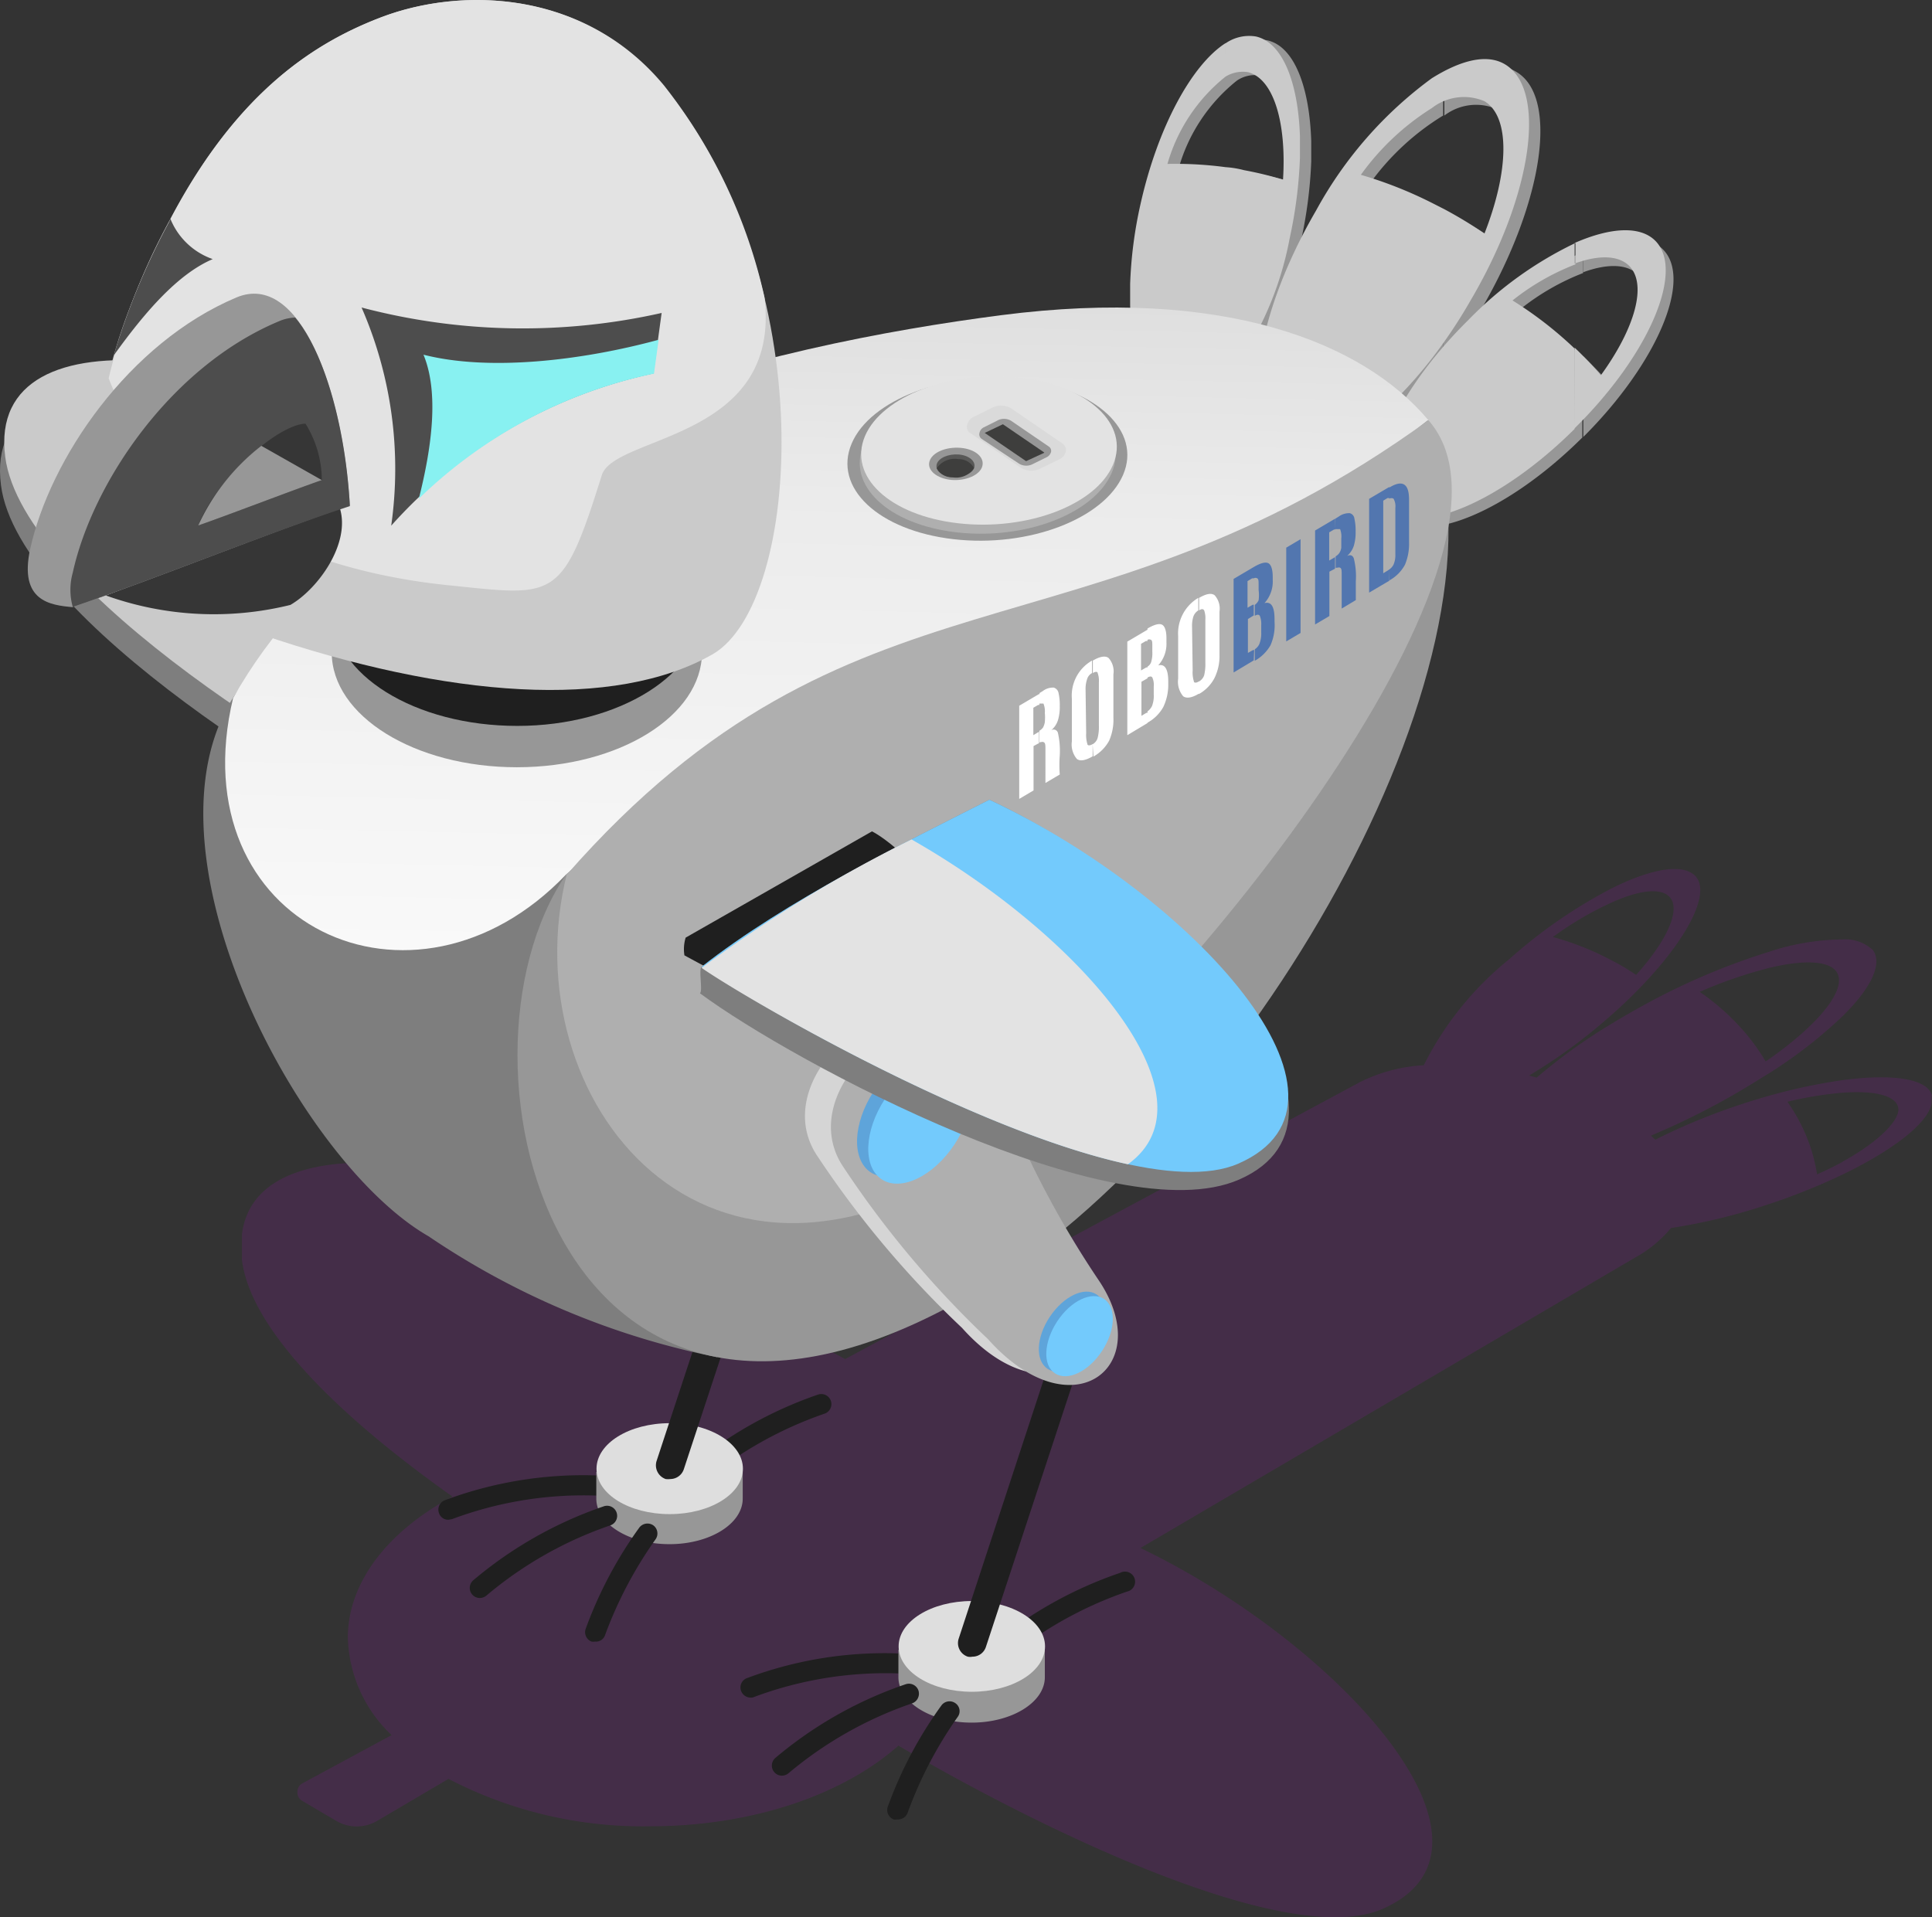 <svg xmlns="http://www.w3.org/2000/svg" xmlns:xlink="http://www.w3.org/1999/xlink" width="95.798" height="95.08" viewBox="0 0 95.798 95.08"><rect x="0" y="0" width="95.798" height="95.08" fill="#333333" stroke="none"/><defs><linearGradient id="a" x1="0.521" y1="-0.137" x2="0.47" y2="1.244" gradientUnits="objectBoundingBox"><stop offset="0" stop-color="#d8d8d8"/><stop offset="0.3" stop-color="#ebebeb"/><stop offset="0.94" stop-color="#fff"/><stop offset="1" stop-color="#fff"/></linearGradient></defs><g transform="translate(-0.002 0)" style="isolation:isolate"><path d="M95.8,54.33c-.23-.85-2-1.09-4.45-.76a28.189,28.189,0,0,0-3.62.77c-.46.13-.93.27-1.4.43a31.17,31.17,0,0,0-4.25,1.75l-.22-.2a37.079,37.079,0,0,0,3.39-1.63c.89-.48,1.72-1,2.48-1.47a23.08,23.08,0,0,0,3.62-2.81c1.42-1.39,2-2.59,1.53-3.28a2,2,0,0,0-1.53-.54,11.81,11.81,0,0,0-3.62.61,33.52,33.52,0,0,0-6.15,2.61c-.55.3-1.09.61-1.6.92a27.309,27.309,0,0,0-3.78,2.71l-.38-.1a26.75,26.75,0,0,0,4-2.93l.15-.13c3.5-3.12,5.23-6.26,3.88-7-.72-.42-2.16-.1-3.88.75a24.72,24.72,0,0,0-5.12,3.53,15.89,15.89,0,0,0-4.25,5.27,8,8,0,0,0-3.19.85L41.91,67.4c-3.47-1.85-7.18-3.75-7.43-3.93C26.23,57.52,12.73,55.12,12,61.22V62.4a.28.28,0,0,0,0,.09c.46,3.65,5.29,8.09,10.44,11.73-3.18,1.7-5.19,4.23-5.19,7a6.9,6.9,0,0,0,2.17,4.83L15,88.44a.47.47,0,0,0-.25.44.46.46,0,0,0,.24.43l1.7,1a2,2,0,0,0,2,0l3.55-2.09a20.87,20.87,0,0,0,10,2.35c5.09,0,9.59-1.58,12.31-4,5.92,3.49,19.07,10.24,24,8.1,7-3.06-2.1-13.13-12-17.9L80,63l1.09-.64a6.17,6.17,0,0,0,1.77-1.46,28.88,28.88,0,0,0,4.84-1.18h0a31,31,0,0,0,3.62-1.45c2.54-1.22,4.27-2.56,4.46-3.54v-.37ZM87.73,48c1.67-.4,2.9-.37,3.32.17.6.82-.79,2.57-3.32,4.35l-.18.12a10.16,10.16,0,0,0-.91-1.3,11.56,11.56,0,0,0-2.36-2.15A22.24,22.24,0,0,1,87.73,48ZM80,44.72c1.16-.51,2.11-.67,2.62-.37.85.49.18,2.14-1.49,4A11.42,11.42,0,0,0,80,47.67l-.14-.07A13.91,13.91,0,0,0,77,46.47a16.34,16.34,0,0,1,3-1.75Zm11.37,12.9c-.39.21-.81.42-1.27.62a8.47,8.47,0,0,0-.31-1.3,8.72,8.72,0,0,0-1.16-2.3,17.85,17.85,0,0,1,2.74-.45c1.54-.11,2.59.12,2.75.71s-.94,1.72-2.77,2.72Z" fill="#57295e" fill-rule="evenodd" opacity="0.5" style="mix-blend-mode:multiply;isolation:isolate"/><path d="M62.84,2c1.31.29,2.09,2.24,2.18,5V8a22.289,22.289,0,0,1-.51,3.95A16.51,16.51,0,0,1,61.33,19V8.44l.92.15c.66.13,1.3.28,1.93.47.18-2.85-.47-5-1.74-5.32A1.57,1.57,0,0,0,61.33,4V2.31A2,2,0,0,1,62.84,2ZM61.33,19a2.84,2.84,0,0,1-2.55,1.25C57.47,20,56.69,18,56.6,15.33V14.24a21.51,21.51,0,0,1,.51-4c.86-3.86,2.55-6.94,4.22-8V4a8.536,8.536,0,0,0-2.88,4.33,18.68,18.68,0,0,1,2.88.16Z" fill="#979797" fill-rule="evenodd"/><path d="M62.28,1.81c1.31.3,2.09,2.25,2.18,4.95V7.82a22.4,22.4,0,0,1-.51,4,16.41,16.41,0,0,1-3.18,7.07V8.29a4.773,4.773,0,0,1,.92.15,17.52,17.52,0,0,1,1.93.47c.18-2.85-.47-5-1.73-5.33a1.65,1.65,0,0,0-1.12.22V2.15a2.05,2.05,0,0,1,1.51-.34Zm-1.51,17a2.83,2.83,0,0,1-2.55,1.26c-1.31-.29-2.09-2.24-2.18-4.93V14.09a21.29,21.29,0,0,1,.51-3.95c.86-3.86,2.56-6.94,4.22-8V3.8a8.552,8.552,0,0,0-2.88,4.33,18.61,18.61,0,0,1,2.88.16Z" fill="#cacaca" fill-rule="evenodd"/><path d="M75.18,3.56C77.3,4.79,76.54,10,73.49,15.27a26.709,26.709,0,0,1-1.93,2.88V10.43l.61.31a21.77,21.77,0,0,1,2,1.21c1.22-3.11,1.28-5.79,0-6.56a2.59,2.59,0,0,0-2.55.34V4.25C73,3.32,74.27,3,75.18,3.56ZM71.56,18.15c-2.71,3.48-5.73,5.37-7.43,4.38-2.11-1.24-1.36-6.48,1.69-11.72a19.94,19.94,0,0,1,5.74-6.56V5.73A12.53,12.53,0,0,0,68,9a20.92,20.92,0,0,1,3.52,1.39Z" fill="#979797" fill-rule="evenodd"/><path d="M74.61,3.18C76.73,4.42,76,9.67,72.92,14.9A25.321,25.321,0,0,1,71,17.78V10.06l.61.31a21.769,21.769,0,0,1,2,1.21c1.22-3.11,1.28-5.79,0-6.56A2.59,2.59,0,0,0,71,5.36V3.88C72.41,3,73.7,2.65,74.61,3.18ZM71,17.78c-2.71,3.48-5.73,5.36-7.43,4.38-2.11-1.24-1.36-6.48,1.69-11.72A19.94,19.94,0,0,1,71,3.88V5.36a12.53,12.53,0,0,0-3.52,3.31A20.6,20.6,0,0,1,71,10.06Z" fill="#cacaca" fill-rule="evenodd"/><path d="M82.46,12.37c1.48,1.48-.29,5.65-3.95,9.3h0v-4c.46.44.89.89,1.3,1.36,1.68-2.3,2.32-4.5,1.4-5.42-.54-.53-1.52-.54-2.7-.11V12.48C80.23,11.71,81.7,11.61,82.46,12.37Zm-4,9.33c-3.66,3.64-7.81,5.39-9.28,3.91s.29-5.65,4-9.3a18.53,18.53,0,0,1,5.32-3.83v1.06a11.81,11.81,0,0,0-3.11,1.79,19,19,0,0,1,3,2.31l.07.07Z" fill="#979797" fill-rule="evenodd"/><path d="M82.08,11.94c1.47,1.48-.3,5.65-4,9.3h0v-4a18.651,18.651,0,0,1,1.3,1.37c1.68-2.31,2.32-4.51,1.4-5.43-.54-.53-1.52-.54-2.7-.11V12.05C79.84,11.28,81.32,11.18,82.08,11.94Zm-4,9.33c-3.66,3.64-7.8,5.39-9.28,3.91s.3-5.65,4-9.3a18.53,18.53,0,0,1,5.32-3.83v1.06A11.81,11.81,0,0,0,75,14.9a19,19,0,0,1,3,2.31l.07.07Z" fill="#cacaca" fill-rule="evenodd"/><path d="M34.44,73.7a.5.5,0,0,1-.32-.88,20.07,20.07,0,0,1,6.45-3.66.5.5,0,0,1,.34.94,19.21,19.21,0,0,0-6.14,3.48A.52.52,0,0,1,34.44,73.7Z" fill="#1f1f1f"/><path d="M22.24,75.37a.48.48,0,0,1-.47-.33.5.5,0,0,1,.29-.64,19.69,19.69,0,0,1,7.54-1.23.5.5,0,0,1,.48.52.47.47,0,0,1-.52.48,18.63,18.63,0,0,0-7.15,1.17Z" fill="#1f1f1f"/><path d="M33.21,71.42A3.86,3.86,0,0,1,36.68,73h.15v1.32c0,1.25-1.63,2.26-3.63,2.26s-3.63-1-3.63-2.26V73h.16a3.86,3.86,0,0,1,3.48-1.58Z" fill="#979797" fill-rule="evenodd"/><path d="M33.21,75.09c2,0,3.63-1,3.63-2.25s-1.63-2.26-3.63-2.26-3.63,1-3.63,2.26S31.21,75.09,33.21,75.09Z" fill="#dedede" fill-rule="evenodd"/><path d="M33.24,73.35a.93.93,0,0,1-.23,0,.72.72,0,0,1-.45-.9l5.37-16.32a.71.71,0,1,1,1.35.44L33.91,72.86A.71.71,0,0,1,33.24,73.35Z" fill="#1f1f1f"/><path d="M23.79,79.25a.5.5,0,0,1-.32-.88,20.07,20.07,0,0,1,6.45-3.66.5.5,0,1,1,.34.94,19.1,19.1,0,0,0-6.14,3.48.52.52,0,0,1-.33.12Z" fill="#1f1f1f"/><path d="M29.51,81.41a.57.57,0,0,1-.18,0,.5.5,0,0,1-.28-.65,20.69,20.69,0,0,1,2.65-5,.51.51,0,0,1,.7-.11.5.5,0,0,1,.1.7A20.32,20.32,0,0,0,30,81.1a.47.47,0,0,1-.49.31Z" fill="#1f1f1f"/><path d="M49.42,82.51a.49.49,0,0,1-.38-.18.5.5,0,0,1,.06-.7A20.15,20.15,0,0,1,55.55,78a.5.5,0,1,1,.34.93,19.21,19.21,0,0,0-6.14,3.48A.52.52,0,0,1,49.42,82.51Z" fill="#1f1f1f"/><path d="M37.22,84.19a.51.51,0,0,1-.47-.33.49.49,0,0,1,.3-.64A19.44,19.44,0,0,1,44.59,82a.49.49,0,0,1,.47.52.46.46,0,0,1-.52.47,18.63,18.63,0,0,0-7.15,1.17A.35.35,0,0,1,37.22,84.19Z" fill="#1f1f1f"/><path d="M48.19,80.23a3.86,3.86,0,0,1,3.47,1.59h.15v1.36c0,1.24-1.63,2.25-3.63,2.25s-3.63-1-3.63-2.25V81.82h.16A3.86,3.86,0,0,1,48.19,80.23Z" fill="#979797" fill-rule="evenodd"/><path d="M48.19,83.9c2,0,3.63-1,3.63-2.25s-1.63-2.25-3.63-2.25-3.63,1-3.63,2.25S46.19,83.9,48.19,83.9Z" fill="#dedede" fill-rule="evenodd"/><path d="M48.22,82.16a.62.62,0,0,1-.23,0,.71.71,0,0,1-.45-.9L52.91,64.9a.712.712,0,0,1,1.35.45L48.89,81.67A.7.7,0,0,1,48.22,82.16Z" fill="#1f1f1f"/><path d="M.05,24.06c.85,6.67,16.29,16,21.64,18.22,0-.2,1-.54,1.08-.74.68-5.31.12-11.86-.2-16.5C13.36,18.81-.93,16.4.05,24.06Z" fill="#7e7e7e" fill-rule="evenodd"/><path d="M.26,22.65c.85,6.67,16.3,16,21.65,18.22,0-.2,1.05-.54,1.08-.74.68-5.31.11-11.86-.21-16.5C13.58,17.4-.72,15,.26,22.65Z" fill="#cacaca" fill-rule="evenodd"/><path d="M28.86,47.25l6.71,20.06a39.19,39.19,0,0,1-14.32-6c-6.53-3.75-14.81-19.55-9.44-27.08C26,18.1,38.22,21.81,50.78,16.1,69.28,16.88,53.76,26.29,28.86,47.25Z" fill="#7e7e7e" fill-rule="evenodd"/><path d="M49.65,15.63c11-1.42,17.94,1.34,21.18,5.21C50.87,39,29.47,50.33,28.07,43.37c-7.55,7.91-19.2,2.52-16.51-8.75C19.09,21.24,38.5,17.08,49.65,15.63Z" fill-rule="evenodd" fill="url(#a)"/><path d="M49,63.69C27.73,76.8,21.7,52.71,28.07,43.37c15.82-14.15,26.6-11.68,38-18.81,1.94-.88,3-2.4,4.73-3.72C75.67,31.85,62.34,55.44,49,63.69Z" fill="#979797" fill-rule="evenodd"/><path d="M25.65,26.67c4.13,0,7.62,1.69,8.78,4h.38v1.68c0,3.15-4.11,5.7-9.18,5.7s-9.18-2.55-9.18-5.7V30.69h.4C18,28.36,21.52,26.67,25.65,26.67Z" fill="#979797" fill-rule="evenodd"/><path d="M25.65,24.55c5.07,0,9.18,2.55,9.18,5.7S30.72,36,25.65,36s-9.18-2.55-9.18-5.7S20.58,24.55,25.65,24.55Z" fill="#1f1f1f" fill-rule="evenodd"/><path d="M18.92.85C15.53,2.14,11.7,4.63,8.39,11,3.08,21.14,3.53,28.25,12.88,31.44s17.62,3.78,22.47,1c4.39-2.56,5.47-18.54-2.46-28.18C29-.49,22.94-.67,18.92.85Z" fill="#cacaca" fill-rule="evenodd"/><path d="M49.1,57.1c-14.09,9.81-23.75-2.61-21-13.72h0C42.29,27.21,53.66,33.3,70.83,20.84,76.87,27.67,57.73,51.09,49.1,57.1Z" fill="#afafaf" fill-rule="evenodd"/><path d="M63.11,28.75a1.59,1.59,0,0,1-.41,1.16c.34-.09.5.18.5.8v.12A2.47,2.47,0,0,1,63,32a2.06,2.06,0,0,1-.78.77h0V32.2a.6.6,0,0,0,.23-.27,1.41,1.41,0,0,0,.09-.57V31a1.08,1.08,0,0,0-.07-.46c-.05-.07-.13-.07-.25,0V30a.59.59,0,0,0,.19-.23,1.94,1.94,0,0,0,0-.51V29c0-.18,0-.28-.07-.32a.18.18,0,0,0-.17,0v-.56c.34-.2.58-.26.72-.19s.22.31.22.68Zm-.94,4-1,.6V28.71l1-.59h0v.56h-.08l-.23.14v1.32l.26-.15h.05v.53h0l-.29.18v1.68l.25-.14h.06Z" fill="#5276af"/><path d="M63.78,31.81V27.16l.71-.42v4.65Z" fill="#5276af"/><path d="M66.22,25.72l.16-.1a.87.87,0,0,1,.55-.17.31.31,0,0,1,.23.27,2.7,2.7,0,0,1,.06.65,2.25,2.25,0,0,1-.09.7,1.15,1.15,0,0,1-.33.5q.24-.11.33.12a3.65,3.65,0,0,1,.1,1.13v.94l-.7.42V28.53c0-.21,0-.33-.07-.37s-.12,0-.23,0v-.57a.57.57,0,0,0,.18-.16.66.66,0,0,0,.1-.27c0-.11,0-.26,0-.46h0a1,1,0,0,0-.06-.46h-.24Zm-.07,2.51-.23.12v2.2l-.71.42V26.31l1-.59v.54h-.06l-.24.14v1.4l.29-.17h0v.57Z" fill="#5276af"/><path d="M68.89,28.24A.63.63,0,0,0,69.1,28a1.16,1.16,0,0,0,.09-.51v-2.3a.77.77,0,0,0-.09-.46.228.228,0,0,0-.21,0v-.55h0c.34-.21.59-.25.75-.14s.23.36.23.76v2.09a2.68,2.68,0,0,1-.2,1.11,1.92,1.92,0,0,1-.77.78h0Zm-.3.19.23-.14.07-.05v.56l-1,.59V24.74l1-.59v.55H68.8l-.21.13Z" fill="#5276af"/><path d="M51.55,34.37l.16-.1a.83.83,0,0,1,.54-.17.34.34,0,0,1,.24.27,2.7,2.7,0,0,1,.06.65,2.25,2.25,0,0,1-.09.7,1.09,1.09,0,0,1-.34.5.22.22,0,0,1,.34.13,4,4,0,0,1,.09,1.12,6.25,6.25,0,0,0,0,.94l-.71.42V37.18c0-.21,0-.33-.08-.37s-.11,0-.22,0v-.57a.57.57,0,0,0,.18-.16.85.85,0,0,0,.09-.27,2.61,2.61,0,0,0,0-.46h0a1,1,0,0,0-.07-.46h-.23Zm-.08,2.51-.22.12v2.2l-.71.42V35l1-.59v.55h-.06l-.24.14v1.36l.28-.17h0v.57Z" fill="#fff"/><path d="M54.18,36.91h0a.53.53,0,0,0,.25-.32,2.2,2.2,0,0,0,.06-.6V33.82a1.08,1.08,0,0,0-.06-.44c0-.08-.12-.08-.24,0h0v-.62h0c.36-.21.62-.25.78-.13a1,1,0,0,1,.24.82v2.12A2.59,2.59,0,0,1,55,36.73a2,2,0,0,1-.78.79h0Zm-.32-.55a1.53,1.53,0,0,0,.06.54c0,.08.13.09.26,0v.61c-.36.21-.62.25-.78.13a1.109,1.109,0,0,1-.25-.87V34.65a2,2,0,0,1,1-1.89v.62a.49.49,0,0,0-.24.29,1.49,1.49,0,0,0-.08.52Z" fill="#fff"/><path d="M57.84,31.86A1.59,1.59,0,0,1,57.43,33c.33-.09.5.18.5.8v.12a2.54,2.54,0,0,1-.25,1.15,2,2,0,0,1-.78.77h0v-.56a.7.7,0,0,0,.23-.28,1.41,1.41,0,0,0,.08-.57v-.37a.91.91,0,0,0-.07-.46q-.06-.1-.24,0v-.54a.42.42,0,0,0,.18-.22,1.52,1.52,0,0,0,.06-.51v-.28c0-.18,0-.29-.07-.32a.18.18,0,0,0-.17,0v-.56c.34-.2.58-.26.72-.19s.22.3.22.68Zm-.94,4-1,.6V31.82l1-.59h0v.56h-.08l-.24.14v1.32l.26-.15h.06v.54h0l-.3.17V35.5l.25-.15h.07Z" fill="#fff"/><path d="M59.45,33.8h0a.56.56,0,0,0,.26-.31,2.34,2.34,0,0,0,.06-.61V30.72a1.14,1.14,0,0,0-.06-.45c-.05-.08-.13-.08-.25,0h0v-.62h0c.36-.21.61-.25.77-.13a1,1,0,0,1,.24.82v2.13a2.45,2.45,0,0,1-.25,1.16,1.94,1.94,0,0,1-.77.79h0Zm-.31-.55a1.49,1.49,0,0,0,.06.54c0,.08.12.09.25,0v.61c-.35.21-.61.25-.78.13a1.12,1.12,0,0,1-.25-.87V31.54a2.05,2.05,0,0,1,1-1.89v.62a.62.62,0,0,0-.24.29,1.52,1.52,0,0,0-.07.52Z" fill="#fff"/><path d="M37.91,14.75c.85,7.1-7.44,6.81-8.07,8.82-1.95,6.24-2.3,6-7.45,5.47-8.71-.85-14.95-4.91-17-10.28a32,32,0,0,1,3-7.79C11.7,4.63,15.53,2.14,18.92.85c4-1.52,10.08-1.34,14,3.38a26,26,0,0,1,4.99,10.52Z" fill="#e3e3e3" fill-rule="evenodd"/><path d="M48,52.78A47.24,47.24,0,0,0,53.23,63c2.81,4.25-1.38,7.5-5.53,2.85a48.7,48.7,0,0,1-7.23-8.61C37.74,52.92,45.88,46.9,48,52.78Z" fill="#d5d5d5" fill-rule="evenodd"/><path d="M49.28,53.33a47.85,47.85,0,0,0,5.24,10.22c2.81,4.26-1.38,7.51-5.53,2.86a49,49,0,0,1-7.22-8.61C39,53.47,47.18,47.44,49.28,53.33Z" fill="#afafaf" fill-rule="evenodd"/><path d="M47.07,52.55c.84.78.61,2.64-.52,4.14S43.83,58.79,43,58s-.61-2.63.51-4.14S46.23,51.78,47.07,52.55Z" fill="#5ea4da" fill-rule="evenodd"/><path d="M47.65,52.9c.84.78.61,2.64-.52,4.14s-2.73,2.1-3.57,1.32-.61-2.63.52-4.14S46.8,52.13,47.65,52.9Z" fill="#73cafc" fill-rule="evenodd"/><path d="M54.48,64.28c.55.5.4,1.7-.33,2.67s-1.76,1.36-2.31.85-.39-1.7.34-2.67S53.94,63.77,54.48,64.28Z" fill="#5ea4da" fill-rule="evenodd"/><path d="M54.85,64.5c.55.51.4,1.7-.33,2.68s-1.76,1.35-2.31.85-.39-1.7.34-2.68S54.31,64,54.85,64.5Z" fill="#73cafc" fill-rule="evenodd"/><path d="M34,46.5l9.24-5.27c3.89,2,19,21.52-9.3,6.15A1.94,1.94,0,0,1,34,46.5Z" fill="#1f1f1f" fill-rule="evenodd"/><path d="M61.44,58.5c-6.16,2.69-22.08-5.79-26.73-9.24.15-.13-.08-1.18.08-1.31,4.21-3.31,10.12-6.18,14.27-8.29C59.13,44.38,68.53,55.41,61.44,58.5Z" fill="#7e7e7e" fill-rule="evenodd"/><path d="M61.4,57.71c-5.93,2.59-24-7.86-26.61-9.76,4.21-3.31,10.12-6.18,14.27-8.29C59.13,44.38,68.49,54.62,61.4,57.71Z" fill="#73cafc" fill-rule="evenodd"/><path d="M45.2,41.63c8.42,4.79,15.3,12.82,10.73,16.11C48.19,56.07,36.84,49.43,34.79,48A67.75,67.75,0,0,1,45.2,41.63Z" fill="#e3e3e3" fill-rule="evenodd"/><path d="M38.77,88.06a.49.49,0,0,1-.38-.18.5.5,0,0,1,.06-.7,20,20,0,0,1,6.45-3.65.5.5,0,0,1,.64.3.51.51,0,0,1-.3.64,19.19,19.19,0,0,0-6.14,3.47A.52.52,0,0,1,38.77,88.06Z" fill="#1f1f1f"/><path d="M44.49,90.23a.39.39,0,0,1-.18,0,.5.5,0,0,1-.28-.65,20.42,20.42,0,0,1,2.65-5,.5.5,0,0,1,.7-.11.48.48,0,0,1,.1.69A20.21,20.21,0,0,0,45,89.92a.51.51,0,0,1-.51.31Z" fill="#1f1f1f"/><path d="M42.23,22c.92-2.18,4.68-3.61,8.4-3.18s6,2.55,5.06,4.73S51,27.17,47.28,26.74,41.3,24.19,42.23,22Z" fill="#979797" fill-rule="evenodd"/><path d="M42.81,22.08c.84-2,4.28-3.3,7.68-2.91S56,21.5,55.11,23.49s-4.28,3.3-7.68,2.91S42,24.07,42.81,22.08Z" fill="#afafaf" fill-rule="evenodd"/><path d="M42.89,21.63c.85-2,4.29-3.29,7.68-2.9s5.47,2.32,4.62,4.32-4.28,3.29-7.68,2.9S42.05,23.63,42.89,21.63Z" fill="#e3e3e3" fill-rule="evenodd"/><path d="M47.17,23.8c.73.06,1.42-.24,1.54-.68s-.35-.85-1.08-.91-1.41.23-1.54.67S46.45,23.73,47.17,23.8Z" fill="#979797" fill-rule="evenodd"/><path d="M47.22,23.67c.51,0,1-.17,1.09-.48s-.26-.61-.77-.65-1,.17-1.09.48S46.7,23.62,47.22,23.67Z" fill="#585857" fill-rule="evenodd"/><path d="M48.3,23.21a.86.86,0,0,0-.77-.44,1.08,1.08,0,0,0-1.08.45.85.85,0,0,0,.77.45,1.06,1.06,0,0,0,1.08-.46Z" fill="#3e3e3d" fill-rule="evenodd"/><path d="M52.69,22l-2.55-1.75a1,1,0,0,0-1,0l-.87.43a.57.57,0,0,0-.31.39.36.36,0,0,0,.14.4l2.54,1.74a1,1,0,0,0,1,0l.89-.43a.59.59,0,0,0,.32-.39.38.38,0,0,0-.16-.39Z" fill="#dadada" fill-rule="evenodd"/><path d="M52,22.14l-1.86-1.27a.69.69,0,0,0-.71,0l-.64.32a.39.39,0,0,0-.22.28.27.27,0,0,0,.1.29L50.54,23a.7.7,0,0,0,.7,0l.65-.32a.4.4,0,0,0,.23-.28.26.26,0,0,0-.12-.26Z" fill="#979797" fill-rule="evenodd"/><path d="M51.78,22.44l-2.05-1.4-.9.43,2.05,1.4.89-.41Z" fill="#3e3e3d" fill-rule="evenodd"/><path d="M5.25,29.53A15.84,15.84,0,0,0,14.4,30c1.37-.79,3-3.05,2.45-4.81C12.69,26.63,8.94,28.12,5.25,29.53Z" fill="#363636" fill-rule="evenodd"/><path d="M11.73,14.75C6.38,17,2.48,22.76,1.5,27.22c-.57,2.6,1,2.79,2.09,2.89,4-1.36,9.75-3.69,13.76-5.05C17,19.32,14.87,13.44,11.73,14.75Z" fill="#979797" fill-rule="evenodd"/><path d="M3.61,30.1c4-1.36,9.73-3.68,13.74-5-.2-3.73-1.19-7.52-2.71-9.35a2.15,2.15,0,0,0-.8.18c-5.35,2.23-9.25,8-10.23,12.47a3.14,3.14,0,0,0,0,1.7Z" fill="#4d4d4d" fill-rule="evenodd"/><path d="M9.83,26.06c1.2-.41,4.93-1.84,6.13-2.25a5.35,5.35,0,0,0-.81-2.8C13.79,21.06,10.78,23.67,9.83,26.06Z" fill="#363636" fill-rule="evenodd"/><path d="M9.83,26.06c1.2-.41,4.93-1.84,6.13-2.25h0l-3-1.7A10.59,10.59,0,0,0,9.83,26.06Z" fill="#979797" fill-rule="evenodd"/><path d="M17.93,15.25a31.33,31.33,0,0,0,14.88.27c-.14,1-.27,2-.41,3a24.2,24.2,0,0,0-13,7.55,20,20,0,0,0-1.47-10.82Z" fill="#4d4d4d" fill-rule="evenodd"/><path d="M21,17.59c3.24.83,7.83.3,11.66-.74l-.23,1.68a23.73,23.73,0,0,0-11.66,6.2C21.41,22.2,21.78,19.47,21,17.59Z" fill="#88f1f1" fill-rule="evenodd"/><path d="M8.45,10.85a3.51,3.51,0,0,0,2.1,2c-1.71.73-3.33,2.58-4.91,4.78A35.26,35.26,0,0,1,8.39,11Z" fill="#4d4d4d" fill-rule="evenodd"/></g></svg>